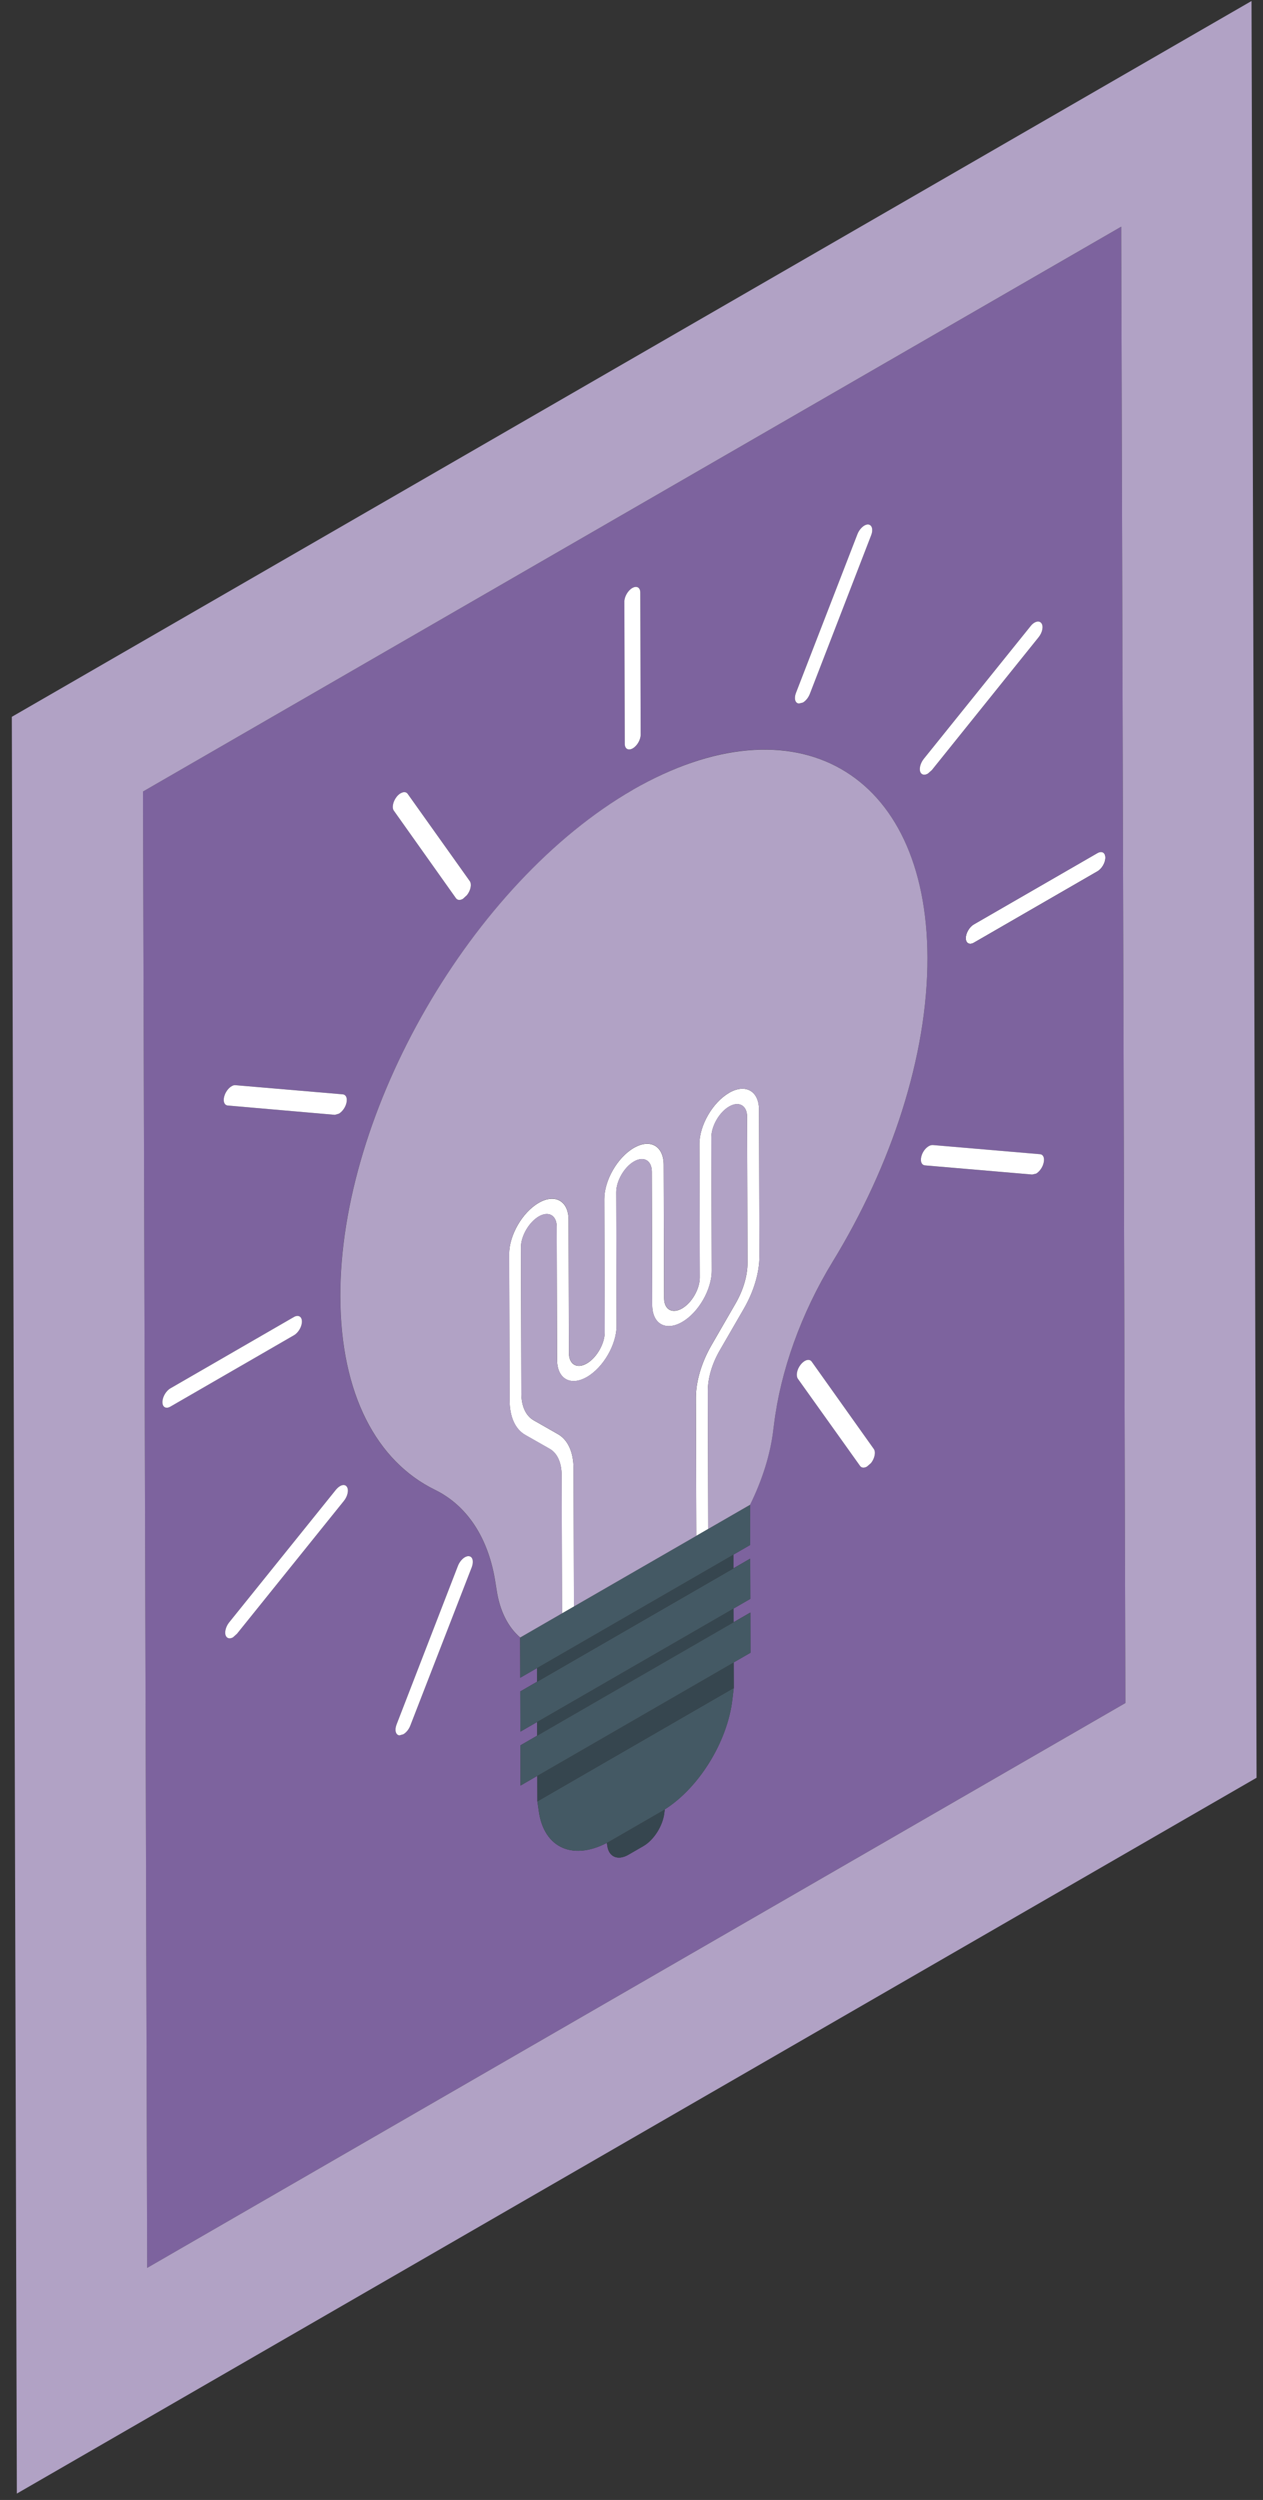 <svg width="48" height="95" viewBox="0 0 48 95" fill="none" xmlns="http://www.w3.org/2000/svg">
<rect x="0" y="0" width="48" height="95" fill="#333333" stroke="none"/>
<path d="M41.706 32.418C41.873 32.322 42.009 32.397 42.009 32.59C42.01 32.782 41.876 33.013 41.709 33.109L37.01 35.823C36.848 35.916 36.706 35.844 36.706 35.651C36.706 35.459 36.845 35.225 37.007 35.13L41.706 32.418Z" fill="white"/>
<path d="M5.433 30.079L42.612 8.614L42.771 64.716L5.592 86.182L5.433 30.079ZM29.388 54.346L29.416 54.13C29.662 52.11 30.44 49.919 31.653 47.932C33.87 44.305 35.258 40.135 35.247 36.391C35.227 29.329 30.237 26.467 24.092 29.989C17.928 33.548 12.91 42.231 12.931 49.275C12.941 52.993 14.325 55.538 16.527 56.614C17.744 57.211 18.575 58.441 18.832 60.177L18.871 60.417C18.985 61.2 19.295 61.826 19.767 62.228L19.771 63.756L20.408 63.388L20.409 63.908L19.773 64.276L19.777 65.804L20.414 65.436L20.415 65.956L19.779 66.324L19.783 67.852L20.419 67.484L20.422 68.453L20.473 68.802C20.663 70.256 21.828 70.747 23.196 69.957L23.062 70.034L23.079 70.141C23.136 70.565 23.478 70.715 23.881 70.482L24.45 70.153C24.852 69.919 25.191 69.376 25.247 68.888L25.263 68.763L25.129 68.84C26.498 68.05 27.656 66.216 27.837 64.55L27.886 64.142L27.883 63.173L28.521 62.805L28.517 61.277L27.881 61.645L27.879 61.125L28.516 60.757L28.511 59.229L27.875 59.597L27.873 59.077L28.51 58.709L28.505 57.181C28.973 56.235 29.277 55.255 29.387 54.343L29.388 54.346ZM30.249 26.331C30.172 26.537 30.217 26.723 30.361 26.735L30.513 26.698C30.619 26.637 30.72 26.515 30.775 26.374L33.108 20.338C33.191 20.129 33.141 19.947 33.001 19.931C32.953 19.926 32.9 19.942 32.849 19.971C32.746 20.031 32.644 20.152 32.589 20.292L30.249 26.331ZM15.076 30.28C14.937 30.458 14.887 30.698 14.971 30.811L17.331 34.136C17.387 34.213 17.489 34.219 17.595 34.158L17.746 34.02C17.891 33.839 17.936 33.602 17.857 33.486L15.492 30.164C15.435 30.088 15.334 30.087 15.229 30.146C15.177 30.175 15.126 30.221 15.078 30.28H15.076ZM33.103 55.597C33.242 55.421 33.292 55.179 33.208 55.061L30.848 51.742C30.791 51.661 30.689 51.657 30.584 51.718C30.533 51.747 30.481 51.792 30.434 51.852C30.29 52.033 30.245 52.27 30.323 52.393L32.689 55.708C32.744 55.785 32.846 55.791 32.953 55.73L33.104 55.597H33.103ZM17.93 59.546C18.007 59.334 17.963 59.149 17.816 59.136C17.768 59.131 17.717 59.146 17.666 59.176C17.561 59.236 17.459 59.358 17.404 59.503L15.07 65.532C14.988 65.748 15.038 65.93 15.178 65.946L15.33 65.903C15.436 65.842 15.537 65.72 15.592 65.579L17.931 59.546H17.93ZM13.07 57.034C13.216 56.853 13.266 56.613 13.181 56.493C13.126 56.415 13.025 56.413 12.923 56.471C12.871 56.502 12.817 56.549 12.768 56.61L8.708 61.654C8.568 61.831 8.518 62.072 8.603 62.19C8.66 62.267 8.76 62.273 8.861 62.215L9.012 62.077L13.072 57.032L13.07 57.034ZM39.636 44.276C39.719 44.06 39.674 43.874 39.528 43.862L35.452 43.514C35.403 43.51 35.349 43.526 35.296 43.556C35.193 43.616 35.094 43.733 35.039 43.876C34.956 44.091 35.007 44.273 35.152 44.286L39.227 44.634L39.378 44.598C39.478 44.54 39.579 44.417 39.634 44.276H39.636ZM35.108 28.837C34.963 29.017 34.913 29.258 34.998 29.377C35.053 29.454 35.155 29.46 35.261 29.399L35.413 29.267L39.473 24.215C39.617 24.034 39.662 23.797 39.578 23.684C39.521 23.606 39.419 23.602 39.315 23.661C39.264 23.69 39.215 23.734 39.168 23.792L35.108 28.837ZM8.543 41.602C8.46 41.81 8.511 41.993 8.651 42.01L12.727 42.364L12.878 42.321C12.985 42.26 13.085 42.138 13.14 41.996C13.223 41.781 13.172 41.599 13.027 41.586L8.951 41.237C8.906 41.233 8.855 41.246 8.804 41.275C8.7 41.335 8.598 41.456 8.543 41.602ZM23.73 22.866L23.747 28.266C23.747 28.458 23.882 28.535 24.049 28.438C24.217 28.341 24.351 28.11 24.349 27.918L24.335 22.518C24.334 22.326 24.2 22.248 24.032 22.344C23.864 22.441 23.73 22.672 23.732 22.866H23.73ZM41.709 33.111C41.876 33.014 42.01 32.783 42.009 32.591C42.009 32.398 41.873 32.321 41.706 32.419L37.007 35.131C36.845 35.224 36.705 35.46 36.706 35.653C36.706 35.845 36.848 35.919 37.009 35.825L41.709 33.111ZM6.17 53.281C6.172 53.474 6.306 53.551 6.473 53.453L11.172 50.739C11.334 50.646 11.474 50.412 11.473 50.219C11.471 50.027 11.331 49.953 11.169 50.047L6.47 52.76C6.303 52.856 6.169 53.087 6.17 53.281Z" fill="#7D639E"/>
<path d="M25.267 68.764L25.25 68.889C25.197 69.377 24.856 69.921 24.454 70.152L23.884 70.481C23.482 70.713 23.14 70.564 23.083 70.141L23.065 70.034L23.2 69.957L25.133 68.841L25.267 68.764Z" fill="#36464F"/>
<path d="M27.889 64.143L27.839 64.551C27.658 66.218 26.5 68.052 25.131 68.841L23.198 69.957C21.829 70.746 20.663 70.256 20.476 68.802L20.425 68.452L27.89 64.142L27.889 64.143Z" fill="#445964"/>
<path d="M20.417 65.957L20.416 65.436L27.88 61.127L27.881 61.647L20.417 65.957Z" fill="#36464F"/>
<path d="M28.513 59.23L28.517 60.758L27.879 61.127L20.415 65.436L19.777 65.804L19.774 64.276L20.411 63.908L27.876 59.599L28.513 59.23Z" fill="#445964"/>
<path d="M27.708 41.529C28.334 41.167 28.844 41.459 28.846 42.171L28.862 47.731C28.863 48.355 28.653 49.067 28.269 49.733L27.361 51.304C27.061 51.82 26.9 52.369 26.901 52.857L26.916 58.103L26.463 58.365L26.448 53.119C26.447 52.497 26.658 51.784 27.035 51.128L27.948 49.546C28.244 49.035 28.41 48.483 28.409 47.993L28.393 42.433C28.391 42.009 28.084 41.833 27.709 42.05C27.335 42.267 27.035 42.794 27.035 43.217L27.05 48.283C27.052 49.003 26.546 49.88 25.925 50.238C25.299 50.599 24.789 50.308 24.787 49.59L24.773 44.523C24.771 44.1 24.468 43.92 24.094 44.138C23.72 44.353 23.42 44.882 23.42 45.304L23.434 50.371C23.436 51.09 22.93 51.967 22.304 52.328C21.683 52.687 21.173 52.395 21.172 51.677L21.157 46.611C21.156 46.187 20.853 46.008 20.479 46.225C20.104 46.441 19.798 46.972 19.798 47.396L19.814 52.956C19.816 53.444 19.985 53.803 20.282 53.973L21.201 54.497C21.583 54.714 21.795 55.182 21.798 55.806L21.813 61.051L21.36 61.313L21.345 56.068C21.344 55.58 21.181 55.217 20.878 55.051L19.964 54.531C19.577 54.311 19.37 53.839 19.367 53.217L19.351 47.657C19.35 46.944 19.851 46.069 20.476 45.708C21.096 45.349 21.606 45.641 21.608 46.353L21.622 51.419C21.623 51.849 21.927 52.028 22.301 51.813C22.675 51.597 22.981 51.065 22.981 50.636L22.967 45.569C22.965 44.857 23.466 43.982 24.091 43.62C24.718 43.259 25.221 43.553 25.223 44.266L25.238 49.332C25.239 49.762 25.546 49.938 25.921 49.722C26.295 49.507 26.597 48.978 26.595 48.548L26.581 43.482C26.578 42.77 27.085 41.891 27.705 41.533L27.708 41.529Z" fill="white"/>
<path d="M47.564 0.038L0.449 27.24L0.64 94.758L47.755 67.556L47.564 0.038ZM5.593 86.181L5.434 30.079L42.612 8.614L42.771 64.716L5.593 86.181Z" fill="#B1A2C5"/>
<path d="M20.424 68.454L20.421 67.485L27.885 63.175L27.888 64.144L20.424 68.454Z" fill="#36464F"/>
<path d="M28.519 61.278L28.523 62.806L27.885 63.175L20.421 67.485L19.785 67.852L19.779 66.324L20.417 65.957L27.881 61.647L28.519 61.278Z" fill="#445964"/>
<path d="M20.41 63.388L27.874 59.079L27.877 59.599L20.411 63.908L20.41 63.388Z" fill="#36464F"/>
<path d="M28.507 57.182L28.512 58.71L27.873 59.079L20.41 63.388L19.773 63.756L19.769 62.228L28.507 57.182Z" fill="#445964"/>
<path d="M8.804 41.276C8.855 41.246 8.904 41.232 8.951 41.238L13.027 41.586C13.172 41.599 13.223 41.781 13.14 41.996C13.085 42.138 12.984 42.26 12.878 42.321L12.726 42.364L8.651 42.01C8.511 41.994 8.46 41.812 8.543 41.602C8.598 41.458 8.7 41.335 8.804 41.276Z" fill="white"/>
<path d="M30.584 51.718C30.689 51.657 30.791 51.661 30.848 51.742L33.208 55.061C33.292 55.179 33.242 55.421 33.103 55.597L32.951 55.73C32.845 55.791 32.744 55.785 32.688 55.708L30.322 52.393C30.243 52.27 30.287 52.033 30.433 51.852C30.481 51.793 30.532 51.749 30.583 51.718H30.584Z" fill="white"/>
<path d="M39.316 23.66C39.419 23.6 39.522 23.605 39.578 23.683C39.663 23.796 39.619 24.033 39.473 24.214L35.414 29.265L35.262 29.398C35.156 29.459 35.055 29.453 34.998 29.376C34.914 29.258 34.964 29.016 35.109 28.836L39.169 23.791C39.214 23.733 39.265 23.689 39.316 23.66Z" fill="white"/>
<path d="M12.922 56.473C13.026 56.413 13.125 56.416 13.18 56.495C13.265 56.613 13.215 56.855 13.07 57.035L9.01 62.08L8.858 62.218C8.758 62.276 8.657 62.271 8.601 62.193C8.516 62.075 8.566 61.834 8.705 61.657L12.765 56.613C12.815 56.552 12.869 56.505 12.921 56.474L12.922 56.473Z" fill="white"/>
<path d="M32.85 19.971C32.901 19.942 32.953 19.926 33.001 19.931C33.141 19.947 33.192 20.129 33.109 20.338L30.776 26.373C30.72 26.515 30.62 26.637 30.513 26.698L30.362 26.735C30.216 26.723 30.171 26.537 30.25 26.331L32.589 20.292C32.645 20.152 32.746 20.033 32.85 19.971Z" fill="white"/>
<path d="M11.171 50.046C11.333 49.953 11.474 50.026 11.474 50.219C11.476 50.412 11.336 50.646 11.174 50.739L6.475 53.453C6.308 53.549 6.172 53.474 6.172 53.281C6.172 53.089 6.306 52.857 6.472 52.76L11.171 50.046Z" fill="white"/>
<path d="M24.03 22.345C24.198 22.248 24.334 22.324 24.334 22.518L24.348 27.918C24.348 28.11 24.215 28.342 24.048 28.438C23.881 28.534 23.745 28.458 23.745 28.266L23.729 22.866C23.729 22.674 23.863 22.442 24.029 22.345H24.03Z" fill="white"/>
<path d="M15.228 30.145C15.331 30.085 15.433 30.087 15.49 30.162L17.855 33.485C17.934 33.6 17.89 33.837 17.745 34.018L17.593 34.157C17.487 34.218 17.387 34.212 17.33 34.135L14.97 30.809C14.885 30.697 14.935 30.457 15.075 30.279C15.123 30.219 15.175 30.174 15.226 30.145H15.228Z" fill="white"/>
<path d="M35.297 43.555C35.349 43.525 35.403 43.51 35.453 43.513L39.528 43.861C39.674 43.874 39.719 44.059 39.636 44.275C39.581 44.416 39.48 44.538 39.38 44.597L39.228 44.633L35.153 44.285C35.007 44.272 34.956 44.09 35.039 43.874C35.094 43.731 35.193 43.615 35.297 43.555Z" fill="white"/>
<path d="M17.667 59.176C17.718 59.147 17.77 59.131 17.818 59.136C17.964 59.147 18.009 59.334 17.932 59.547L15.592 65.579C15.537 65.72 15.436 65.842 15.33 65.903L15.179 65.946C15.039 65.93 14.988 65.748 15.071 65.532L17.404 59.503C17.46 59.359 17.562 59.236 17.667 59.176Z" fill="white"/>
<path d="M24.061 30.005C30.238 26.465 35.227 29.326 35.247 36.39C35.257 40.133 33.87 44.304 31.653 47.931C30.439 49.918 29.662 52.11 29.416 54.129L29.388 54.345C29.279 55.257 28.974 56.237 28.507 57.182L26.915 58.101L26.9 52.856C26.899 52.368 27.059 51.819 27.36 51.303L28.268 49.731C28.653 49.066 28.862 48.353 28.861 47.73L28.845 42.17C28.843 41.457 28.334 41.166 27.707 41.527C27.087 41.886 26.58 42.763 26.583 43.476L26.597 48.543C26.599 48.972 26.297 49.5 25.923 49.717C25.548 49.932 25.24 49.758 25.24 49.326L25.225 44.26C25.224 43.548 24.718 43.254 24.093 43.615C23.468 43.976 22.967 44.85 22.969 45.564L22.983 50.63C22.985 51.06 22.677 51.59 22.303 51.807C21.929 52.023 21.626 51.845 21.624 51.414L21.61 46.347C21.608 45.635 21.097 45.344 20.478 45.702C19.851 46.063 19.35 46.937 19.353 47.651L19.369 53.211C19.371 53.833 19.579 54.305 19.966 54.525L20.88 55.045C21.183 55.211 21.346 55.574 21.347 56.062L21.362 61.307L19.77 62.227C19.298 61.823 18.989 61.198 18.874 60.416L18.835 60.176C18.578 58.439 17.747 57.21 16.53 56.613C14.328 55.536 12.944 52.991 12.934 49.274C12.913 42.229 17.931 33.545 24.064 30.005H24.061Z" fill="#B1A2C5"/>
<path d="M27.034 51.125C26.656 51.781 26.444 52.495 26.447 53.118L26.462 58.364L21.812 61.047L21.798 55.801C21.796 55.178 21.582 54.71 21.2 54.493L20.281 53.969C19.984 53.8 19.815 53.44 19.814 52.952L19.798 47.392C19.796 46.968 20.104 46.438 20.478 46.221C20.852 46.005 21.155 46.184 21.157 46.607L21.171 51.673C21.173 52.393 21.684 52.682 22.303 52.324C22.93 51.963 23.435 51.085 23.433 50.366L23.419 45.3C23.418 44.876 23.719 44.349 24.093 44.133C24.468 43.918 24.771 44.097 24.772 44.519L24.787 49.586C24.788 50.305 25.298 50.595 25.924 50.234C26.545 49.876 27.052 48.999 27.049 48.279L27.034 43.213C27.033 42.789 27.334 42.261 27.709 42.046C28.083 41.83 28.392 42.005 28.392 42.429L28.408 47.989C28.41 48.477 28.243 49.031 27.948 49.542L27.034 51.124V51.125Z" fill="#B1A2C5"/>
</svg>

